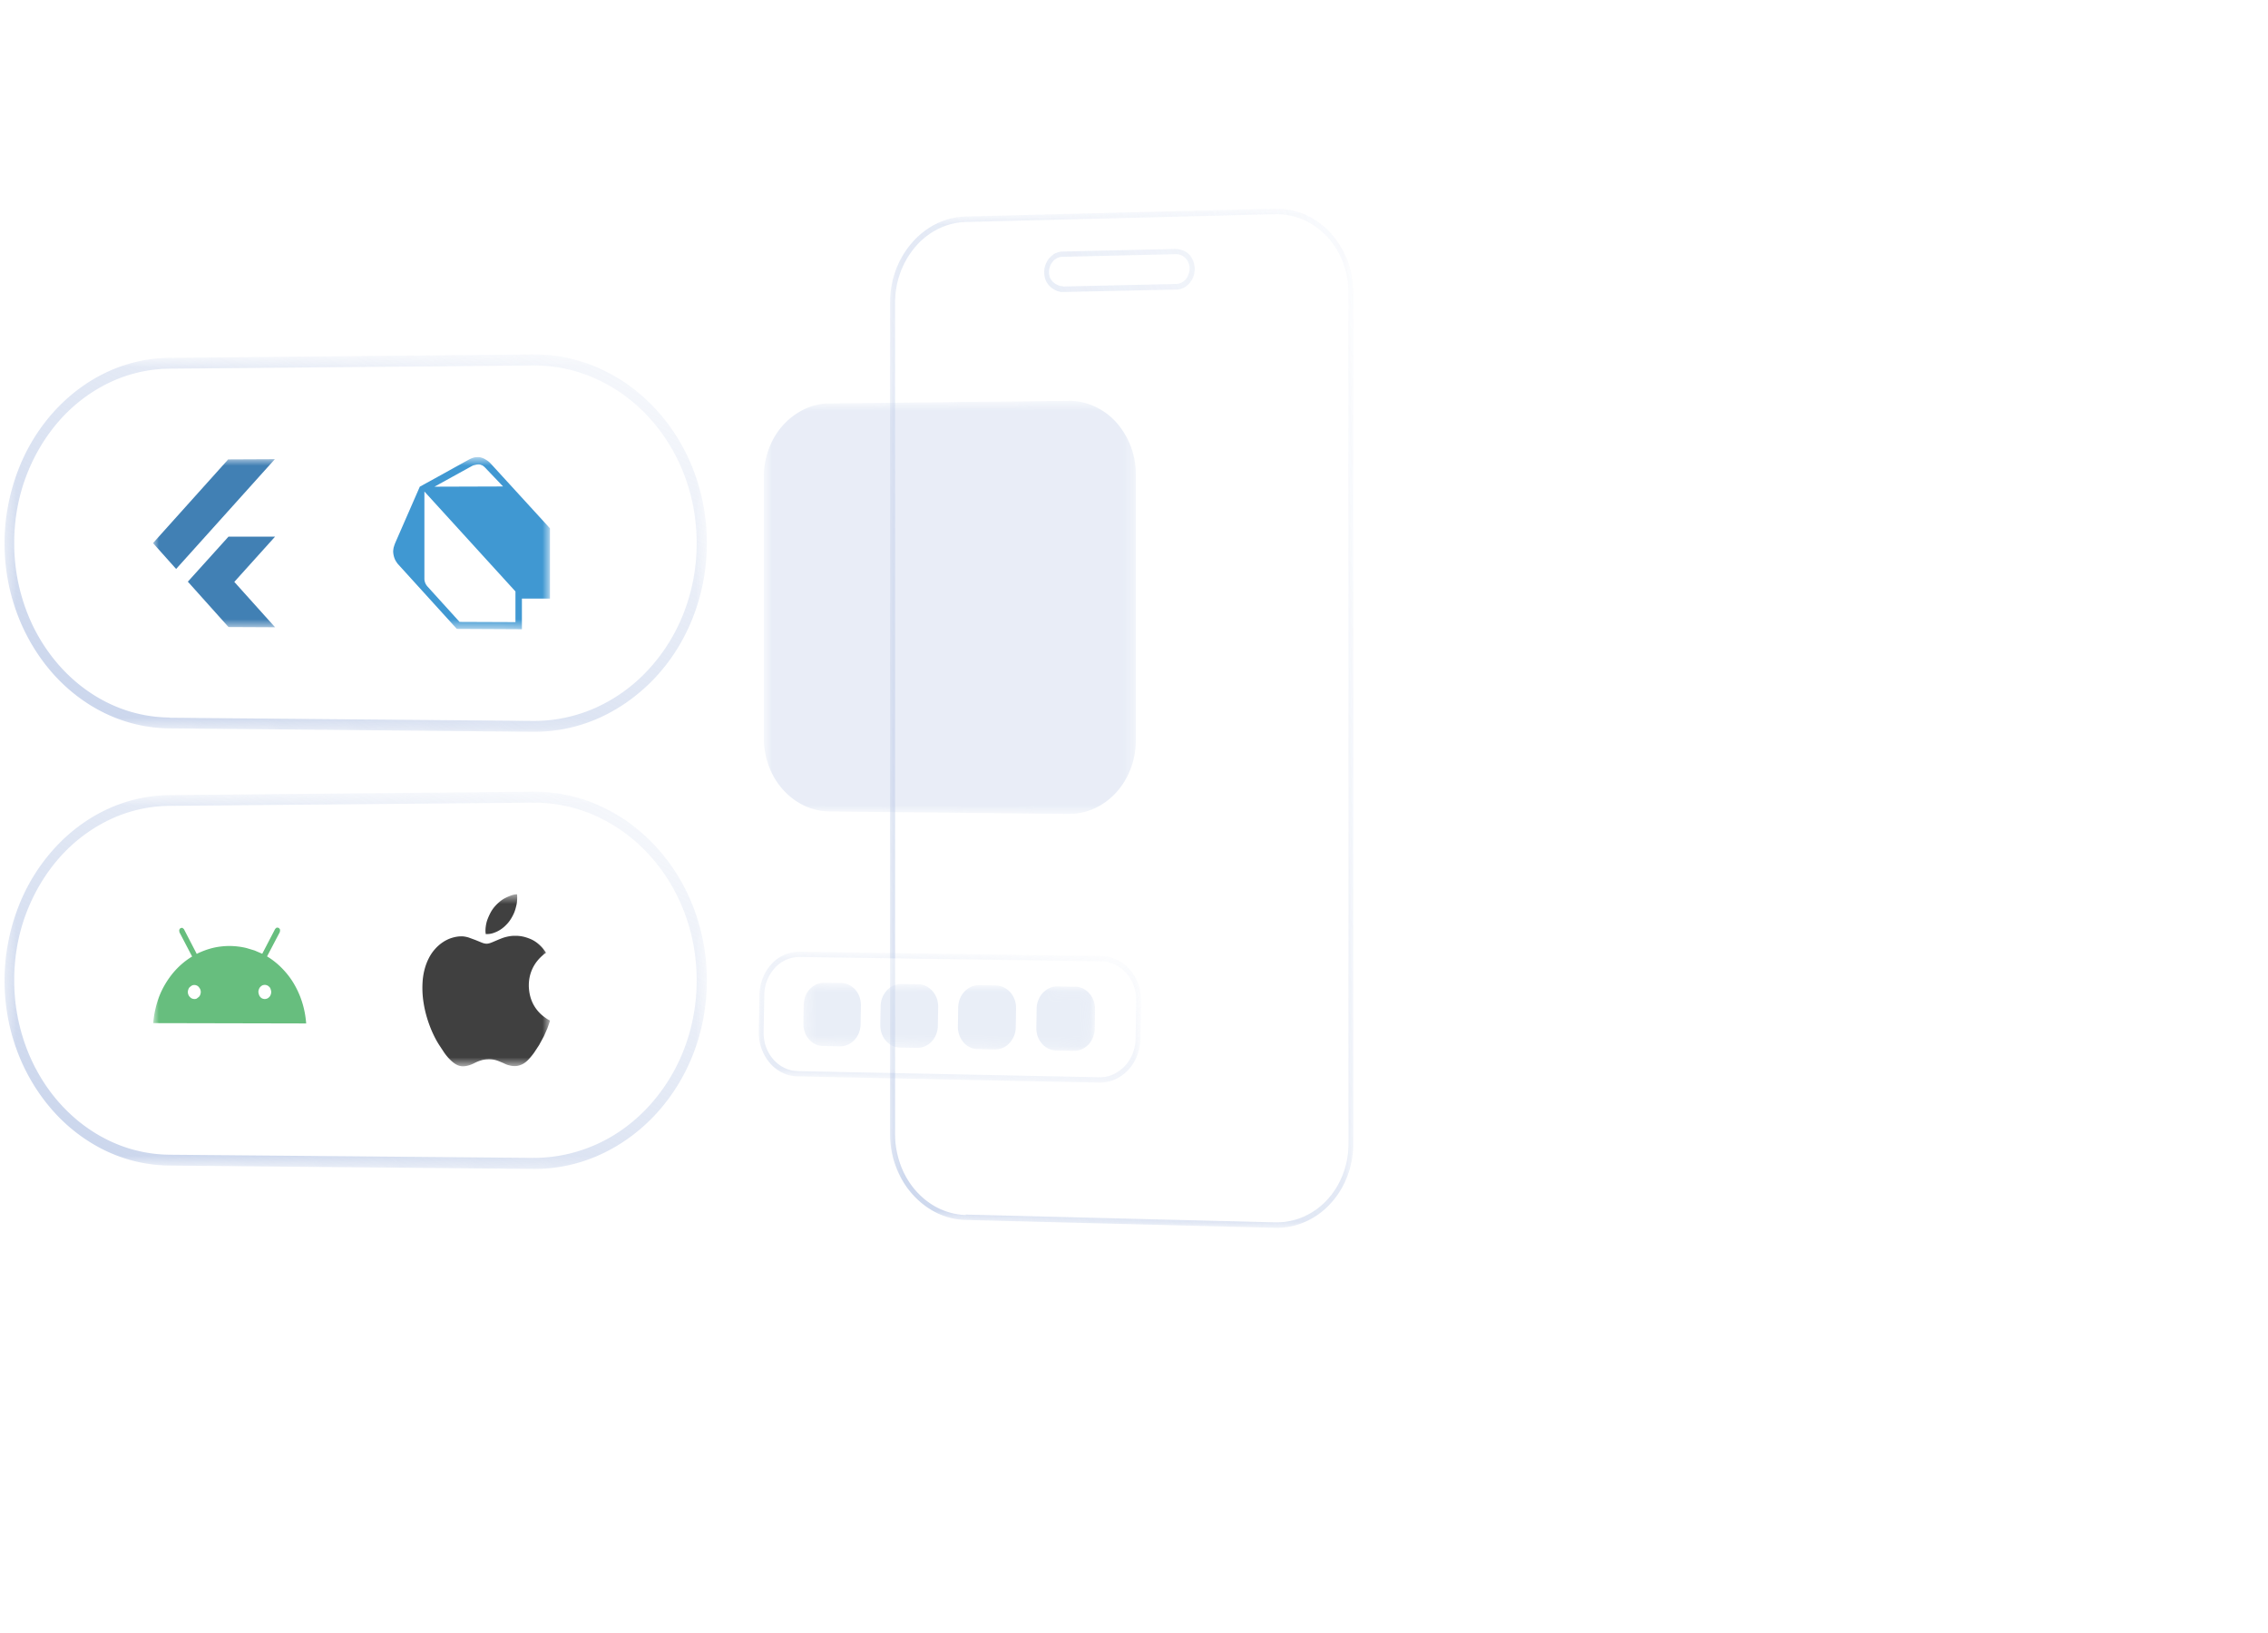 <svg xmlns:xlink="http://www.w3.org/1999/xlink" xmlns="http://www.w3.org/2000/svg" width="207" height="149" fill="none">
    <style><![CDATA[.B{fill:#fff}.C{fill:#B4C4E4}.D{fill-opacity:.75}.E{opacity:.75}.F{fill:#ffffff}]]></style>
    <mask id="A" maskUnits="userSpaceOnUse" x="0" y="72" width="65" height="35">
        <path d="M.415 106.239v-33.53l64.11-.6v34.73l-64.11-.6z" class="B"/>
    </mask>
    <g mask="url(#A)">
        <path d="M48.635 73.268l-33.16.29a13.04 13.04 0 0 0-5.55 1.3c-1.7.82-3.22 1.99-4.5 3.43a16.11 16.11 0 0 0-3.02 5.04c-.71 1.89-1.11 3.97-1.11 6.15s.39 4.26 1.11 6.15 1.75 3.6 3.02 5.04 2.81 2.61 4.5 3.43 3.58 1.28 5.55 1.3l33.16.29c2.05.02 4.01-.42 5.79-1.23s3.4-1.99 4.76-3.45a16.24 16.24 0 0 0 3.22-5.17c.76-1.95 1.18-4.1 1.18-6.35s-.42-4.41-1.18-6.36-1.86-3.7-3.22-5.17a14.82 14.82 0 0 0-4.76-3.46 13.8 13.8 0 0 0-5.79-1.23z"
              fill="url(#P)"/>
        <path d="M15.475 105.388a13.04 13.04 0 0 1-5.55-1.3c-1.7-.82-3.22-1.99-4.5-3.43s-2.31-3.15-3.02-5.04-1.11-3.97-1.11-6.15.39-4.26 1.11-6.15 1.75-3.6 3.02-5.04 2.81-2.61 4.5-3.43 3.58-1.28 5.55-1.3l33.16-.29c2.05-.02 4.01.42 5.79 1.23a14.93 14.93 0 0 1 4.76 3.46c1.36 1.47 2.46 3.22 3.22 5.17s1.18 4.1 1.18 6.36-.42 4.4-1.18 6.35a16.34 16.34 0 0 1-3.22 5.17c-1.36 1.47-2.97 2.65-4.76 3.45s-3.74 1.24-5.79 1.23l-33.16-.29zm33.16-33.13l-33.16.31a13.77 13.77 0 0 0-5.88 1.38c-1.8.87-3.42 2.11-4.78 3.65a17.04 17.04 0 0 0-3.21 5.36 18.68 18.68 0 0 0-1.19 6.52c0 2.31.42 4.51 1.18 6.52s1.86 3.82 3.21 5.35 2.98 2.78 4.78 3.65a13.77 13.77 0 0 0 5.88 1.38l33.16.31a14.46 14.46 0 0 0 6.14-1.3c1.89-.86 3.61-2.11 5.06-3.67a17.33 17.33 0 0 0 3.43-5.49c.81-2.07 1.26-4.35 1.26-6.75s-.45-4.68-1.26-6.75-1.98-3.94-3.43-5.5-3.16-2.81-5.06-3.67a14.49 14.49 0 0 0-6.14-1.3"
              fill="url(#Q)" class="D"/>
    </g>
    <mask id="B" maskUnits="userSpaceOnUse" x="0" y="32" width="65" height="35">
        <path d="M.415 66.339v-33.53l64.11-.61v34.74l-64.11-.6z" class="B"/>
    </mask>
    <g mask="url(#B)">
        <path d="M48.635 33.358l-33.16.29a13.04 13.04 0 0 0-5.55 1.3c-1.7.82-3.22 1.99-4.5 3.43a16.11 16.11 0 0 0-3.02 5.04c-.71 1.89-1.11 3.97-1.11 6.15s.39 4.26 1.11 6.15 1.75 3.6 3.02 5.04 2.81 2.61 4.5 3.43 3.58 1.28 5.55 1.3l33.16.29c2.05.02 4.01-.42 5.79-1.23a14.93 14.93 0 0 0 4.76-3.46c1.36-1.47 2.46-3.22 3.22-5.17s1.18-4.1 1.18-6.36-.42-4.41-1.18-6.36-1.86-3.7-3.22-5.17a14.82 14.82 0 0 0-4.76-3.46 13.8 13.8 0 0 0-5.79-1.23"
              fill="url(#R)"/>
        <path d="M15.475 65.488a13.04 13.04 0 0 1-5.55-1.3c-1.7-.82-3.22-1.99-4.5-3.43a16.11 16.11 0 0 1-3.02-5.04c-.71-1.89-1.11-3.97-1.11-6.15s.39-4.26 1.11-6.15 1.75-3.6 3.02-5.04 2.81-2.61 4.5-3.43 3.58-1.28 5.55-1.3l33.16-.29c2.05-.02 4.01.42 5.79 1.23a14.93 14.93 0 0 1 4.76 3.46c1.36 1.47 2.46 3.22 3.22 5.17s1.18 4.1 1.18 6.36-.42 4.41-1.18 6.36-1.86 3.7-3.22 5.17a14.82 14.82 0 0 1-4.76 3.46 13.8 13.8 0 0 1-5.79 1.23l-33.16-.29m33.16-33.16l-33.16.31a13.77 13.77 0 0 0-5.88 1.38c-1.8.87-3.42 2.12-4.78 3.65a17.04 17.04 0 0 0-3.21 5.36c-.75 2.01-1.19 4.21-1.19 6.52s.42 4.51 1.18 6.52 1.86 3.83 3.21 5.36 2.98 2.78 4.78 3.65a13.77 13.77 0 0 0 5.88 1.38l33.16.31a14.46 14.46 0 0 0 6.14-1.3c1.89-.86 3.61-2.12 5.06-3.67s2.62-3.42 3.43-5.5 1.26-4.36 1.26-6.75-.45-4.67-1.26-6.75-1.98-3.94-3.43-5.5-3.16-2.81-5.06-3.67a14.49 14.49 0 0 0-6.14-1.3"
              fill="url(#S)" class="D"/>
    </g>
    <g filter="url(#O)">
        <mask id="C" maskUnits="userSpaceOnUse" x="147" y="28" width="3" height="1">
            <path d="M148.215 28.29l.82.1c-.07 0-.15-.02-.22-.02s-.15-.01-.22-.01h-.23-.23l-.82-.1h.23.23l.22.01c.07.01.15.01.22.02z"
                  class="B"/>
        </mask>
        <g mask="url(#C)" class="C">
            <path d="M148.215 28.29l.82.1c-.07 0-.15-.02-.22-.02s-.15-.01-.22-.01h-.23-.23l-.82-.1h.23.23l.22.01c.07.01.15.01.22.02z"/>
        </g>
        <mask id="D" maskUnits="userSpaceOnUse" x="147" y="120" width="3" height="1">
            <path d="M149.045 120.109l-.82.1c-.07 0-.15.02-.22.02l-.22.01h-.23-.23l.82-.1h.23.23l.22-.01c.07-.01.15-.01.22-.02z"
                  class="B"/>
        </mask>
        <g mask="url(#D)" class="C">
            <path d="M147.325 120.249l.82-.1h.23.23l.22-.01c.07-.01.15-.01.22-.02l-.82.1c-.07 0-.15.02-.22.02l-.22.01h-.23-.23z"/>
        </g>
        <mask id="E" maskUnits="userSpaceOnUse" x="148" y="112" width="7" height="9">
            <path d="M149.045 120.109l-.82.1c.82-.1 1.59-.36 2.29-.76s1.32-.93 1.85-1.56.94-1.37 1.23-2.19.45-1.7.45-2.64l.81-.08c0 .93-.16 1.82-.45 2.63s-.71 1.55-1.23 2.18a6.7 6.7 0 0 1-1.84 1.56c-.7.4-1.47.66-2.29.76z"
                  class="B"/>
        </mask>
        <g mask="url(#E)" class="F">
            <path d="M154.035 113.068l.81-.08c0 .93-.16 1.82-.45 2.63s-.71 1.55-1.23 2.18a6.7 6.7 0 0 1-1.84 1.56c-.7.4-1.47.66-2.29.76l-.82.1c.82-.1 1.59-.36 2.29-.76s1.32-.93 1.85-1.56.94-1.37 1.23-2.19.45-1.7.45-2.64z"/>
        </g>
        <path d="M154.035 35.44l.81.08v77.459l-.81.09V35.44z" class="F"/>
        <mask id="F" maskUnits="userSpaceOnUse" x="148" y="28" width="7" height="8">
            <path d="M148.215 28.289l.82.1c.82.1 1.59.36 2.29.76a6.7 6.7 0 0 1 1.84 1.56c.52.63.94 1.37 1.23 2.18s.45 1.7.45 2.63l-.81-.08c0-.93-.16-1.82-.45-2.63s-.71-1.55-1.23-2.19-1.15-1.17-1.85-1.56-1.47-.66-2.29-.76v-.01z"
                  class="B"/>
        </mask>
        <g mask="url(#F)" class="F">
            <path d="M148.215 28.289l.82.1c.82.1 1.59.36 2.29.76a6.7 6.7 0 0 1 1.84 1.56c.52.63.94 1.37 1.23 2.18s.45 1.7.45 2.63l-.81-.08c0-.93-.16-1.82-.45-2.63s-.71-1.55-1.23-2.19-1.15-1.17-1.85-1.56-1.47-.66-2.29-.76"/>
        </g>
        <path d="M147.325 28.25c.93-.02 1.81.16 2.61.51s1.53.87 2.14 1.52 1.1 1.43 1.44 2.3.53 1.84.53 2.85v77.63a7.81 7.81 0 0 1-.53 2.85c-.34.87-.83 1.65-1.44 2.3a6.44 6.44 0 0 1-2.14 1.52c-.81.35-1.69.53-2.61.51l-28.18-.71c-.89-.02-1.75-.25-2.52-.63s-1.47-.93-2.05-1.59-1.06-1.45-1.38-2.32-.51-1.82-.51-2.81V36.31c0-.99.18-1.94.51-2.81a7.72 7.72 0 0 1 1.38-2.32c.58-.67 1.28-1.21 2.05-1.59s1.63-.61 2.52-.63l28.18-.71z"
              fill="url(#T)"/>
        <mask id="G" maskUnits="userSpaceOnUse" x="148" y="113" width="8" height="9">
            <path d="M149.175 121.11l-.82.1a7.08 7.08 0 0 0 2.6-.87c.79-.45 1.5-1.06 2.1-1.78s1.07-1.56 1.4-2.49.51-1.93.51-2.99l.81-.08c0 1.06-.18 2.06-.51 2.98a8.17 8.17 0 0 1-1.4 2.48c-.6.72-1.3 1.32-2.09 1.77a7.09 7.09 0 0 1-2.59.87l-.01.01z"
                  class="B"/>
        </mask>
        <g mask="url(#G)" class="C">
            <path d="M154.965 113.09l.81-.08c0 1.06-.18 2.06-.51 2.98a8.17 8.17 0 0 1-1.4 2.48c-.6.72-1.3 1.32-2.09 1.77a7.09 7.09 0 0 1-2.59.87l-.82.1a7.08 7.08 0 0 0 2.6-.87c.79-.45 1.5-1.06 2.1-1.78s1.07-1.56 1.4-2.49.51-1.93.51-2.99"/>
        </g>
        <path d="M154.965 35.42l.81.08V113l-.81.09V35.42z" class="C"/>
        <mask id="H" maskUnits="userSpaceOnUse" x="148" y="27" width="8" height="9">
            <path d="M148.355 27.289l.82.1a6.68 6.68 0 0 1 2.59.87c.79.46 1.5 1.05 2.09 1.77s1.07 1.56 1.4 2.48.51 1.93.51 2.98l-.81-.08c0-1.06-.18-2.07-.51-2.99s-.81-1.76-1.4-2.49-1.3-1.33-2.1-1.78a7.14 7.14 0 0 0-2.6-.87l.01.01z"
                  class="B"/>
        </mask>
        <g mask="url(#H)" class="C">
            <path d="M148.355 27.289l.82.1a6.68 6.68 0 0 1 2.59.87c.79.46 1.5 1.05 2.09 1.77s1.07 1.56 1.4 2.48.51 1.93.51 2.98l-.81-.08c0-1.06-.18-2.07-.51-2.99s-.81-1.76-1.4-2.49-1.3-1.33-2.1-1.78a7.14 7.14 0 0 0-2.6-.87"/>
        </g>
        <path d="M147.325 27.239c1.05-.03 2.05.18 2.97.58s1.74.99 2.43 1.73 1.26 1.63 1.64 2.62a9.06 9.06 0 0 1 .6 3.24v77.67a9.06 9.06 0 0 1-.6 3.24c-.38.99-.95 1.88-1.64 2.62s-1.52 1.33-2.43 1.73-1.92.61-2.97.58l-28.18-.73a6.84 6.84 0 0 1-2.87-.72c-.88-.44-1.67-1.06-2.33-1.81s-1.2-1.65-1.57-2.64a9.12 9.12 0 0 1-.58-3.19v-75.83c0-1.13.21-2.21.58-3.19a8.76 8.76 0 0 1 1.57-2.64c.66-.76 1.46-1.38 2.33-1.81s1.85-.69 2.87-.72l28.18-.73zm6.72 85.82v-77.62a7.85 7.85 0 0 0-.53-2.85c-.34-.87-.83-1.65-1.44-2.3a6.44 6.44 0 0 0-2.14-1.52c-.81-.35-1.69-.53-2.61-.51l-28.18.71c-.89.02-1.75.25-2.52.63s-1.47.93-2.05 1.59-1.06 1.45-1.38 2.32-.51 1.82-.51 2.81v75.88c0 .99.18 1.94.51 2.81a7.72 7.72 0 0 0 1.38 2.32c.58.67 1.28 1.21 2.05 1.59s1.63.61 2.52.63l28.18.71c.93.02 1.81-.16 2.61-.51s1.53-.87 2.14-1.52 1.1-1.43 1.44-2.3a7.85 7.85 0 0 0 .53-2.85"
              class="C"/>
    </g>
    <g opacity=".9">
        <mask id="I" maskUnits="userSpaceOnUse" x="81" y="18" width="43" height="95">
            <path d="M81.235 111.179v-91.24l42.28-1.08v93.39l-42.28-1.07z" class="B"/>
        </mask>
        <g mask="url(#I)">
            <path d="M97.005 26.629c-.17 0-.35-.03-.53-.09s-.34-.16-.49-.27a1.78 1.78 0 0 1-.4-.42c-.11-.16-.19-.33-.24-.52-.04-.17-.06-.35-.06-.51s.02-.33.06-.49.09-.3.17-.44.16-.27.26-.38c.07-.08.16-.16.25-.23s.18-.13.28-.18.2-.09.31-.11l.33-.05 10.33-.24a1.68 1.68 0 0 1 .5.07c.16.05.32.12.46.21a1.75 1.75 0 0 1 .38.34c.11.13.2.29.26.46.07.19.11.38.13.57a1.99 1.99 0 0 1-.03.55c-.03.17-.09.35-.17.51s-.17.3-.29.43c-.08.09-.16.16-.25.23a1.75 1.75 0 0 1-.29.18 1.28 1.28 0 0 1-.31.11 1.76 1.76 0 0 1-.34.04l-10.33.22m19.34-7.08l-28.2.71c-.9.02-1.75.25-2.52.63s-1.47.93-2.05 1.59-1.06 1.45-1.38 2.32-.51 1.82-.51 2.81v75.9c0 .99.18 1.94.51 2.81a7.72 7.72 0 0 0 1.38 2.32c.58.67 1.28 1.21 2.05 1.59s1.63.61 2.52.63l28.2.71c.92.02 1.81-.16 2.61-.51s1.53-.87 2.14-1.52 1.1-1.43 1.44-2.3a7.85 7.85 0 0 0 .53-2.85v-77.65a7.81 7.81 0 0 0-.53-2.85c-.34-.87-.83-1.65-1.44-2.3a6.44 6.44 0 0 0-2.14-1.52c-.81-.35-1.68-.53-2.61-.51"
                  fill="url(#U)"/>
            <path d="M97.005 26.119c-.13 0-.26-.02-.39-.07a1.9 1.9 0 0 1-.37-.2c-.12-.08-.21-.19-.29-.3s-.14-.23-.17-.36c-.03-.12-.04-.24-.04-.36s.01-.24.04-.35.07-.23.12-.33a1.81 1.81 0 0 1 .19-.29 1.07 1.07 0 0 1 .19-.18c.07-.05.14-.1.21-.13s.15-.06.23-.08.16-.03.24-.03l10.33-.24c.13 0 .26.01.38.05s.24.09.34.16.2.15.27.25.14.21.19.33a1.59 1.59 0 0 1 .1.46c.01.15 0 .29-.04.41l-.13.36c-.05.11-.12.2-.19.28a1.07 1.07 0 0 1-.19.18c-.07.05-.14.09-.21.13s-.15.06-.23.08-.16.03-.24.03l-10.33.23m10.28-3.43l-10.33.24c-.11 0-.22.02-.33.05s-.21.07-.31.11-.19.11-.28.18-.17.15-.25.23a1.7 1.7 0 0 0-.26.38c-.07.14-.13.29-.17.44s-.06.32-.06.49a2.22 2.22 0 0 0 .06.51 1.45 1.45 0 0 0 .24.52 1.77 1.77 0 0 0 .4.42c.16.12.32.21.49.27s.35.1.53.09l10.33-.22a1.97 1.97 0 0 0 .34-.04c.11-.02.21-.07.31-.11s.2-.11.29-.18.18-.15.25-.23a2.16 2.16 0 0 0 .29-.43 1.8 1.8 0 0 0 .17-.51c.03-.18.05-.36.03-.55s-.06-.38-.13-.57a2.04 2.04 0 0 0-.26-.46c-.1-.13-.24-.25-.38-.34s-.29-.16-.46-.21-.33-.07-.5-.07m-19.15 88.161c-.9-.02-1.75-.25-2.52-.63s-1.47-.93-2.05-1.59-1.06-1.45-1.38-2.32-.51-1.82-.51-2.81v-75.93c0-.99.18-1.94.51-2.81a7.72 7.72 0 0 1 1.38-2.32c.58-.67 1.28-1.21 2.05-1.59s1.63-.61 2.52-.63l28.2-.71c.92-.02 1.81.16 2.61.51s1.53.87 2.14 1.52 1.1 1.43 1.44 2.3a7.85 7.85 0 0 1 .53 2.85v77.651a7.81 7.81 0 0 1-.53 2.85c-.34.87-.83 1.65-1.44 2.3a6.44 6.44 0 0 1-2.14 1.52c-.81.35-1.68.53-2.61.51l-28.2-.71m28.18-91.81l-28.2.72c-.96.02-1.86.26-2.69.67s-1.57.99-2.19 1.7a8.13 8.13 0 0 0-1.48 2.48c-.35.93-.54 1.94-.54 3v75.881c0 1.06.19 2.07.54 3s.85 1.77 1.48 2.48 1.37 1.29 2.19 1.7 1.74.65 2.69.67l28.2.72c.99.03 1.93-.17 2.79-.55a6.92 6.92 0 0 0 2.28-1.63 7.7 7.7 0 0 0 1.54-2.46 8.44 8.44 0 0 0 .57-3.05v-77.65a8.22 8.22 0 0 0-.57-3.04c-.37-.93-.89-1.77-1.54-2.46s-1.42-1.25-2.28-1.63-1.8-.57-2.79-.55z"
                  fill="url(#V)" class="D"/>
        </g>
    </g>
    <g opacity=".5">
        <mask id="J" maskUnits="userSpaceOnUse" x="69" y="86" width="36" height="13">
            <path d="M69.175 98.169l.2-11.38 34.85.5-.2 11.6-34.85-.72z" class="B"/>
        </mask>
        <g mask="url(#J)">
            <path d="M100.495 87.74l-27.53-.4a2.98 2.98 0 0 0-1.23.26 3.07 3.07 0 0 0-1.02.74c-.29.32-.53.69-.7 1.11a3.83 3.83 0 0 0-.27 1.36l-.06 3.37a4.1 4.1 0 0 0 .22 1.37 3.54 3.54 0 0 0 .66 1.13c.28.32.62.59.99.77s.79.29 1.22.3l27.53.56c.45 0 .88-.08 1.27-.26a3.37 3.37 0 0 0 1.05-.75c.3-.32.55-.7.72-1.12a3.91 3.91 0 0 0 .28-1.39l.06-3.43c0-.5-.08-.97-.23-1.4s-.39-.82-.68-1.15-.64-.59-1.03-.78-.81-.29-1.26-.3"
                  fill="url(#W)"/>
            <path d="M72.785 97.749c-.44 0-.85-.12-1.22-.3s-.71-.45-.99-.77a3.54 3.54 0 0 1-.66-1.13 3.86 3.86 0 0 1-.22-1.37l.06-3.37c0-.49.11-.95.27-1.36s.41-.79.7-1.11a3.07 3.07 0 0 1 1.02-.74c.38-.17.8-.26 1.23-.26l27.53.4a2.82 2.82 0 0 1 1.26.3c.38.19.74.45 1.03.78s.52.72.68 1.15.24.9.23 1.4l-.06 3.43c0 .49-.11.96-.28 1.39s-.42.81-.72 1.12a3.54 3.54 0 0 1-1.05.75c-.39.18-.82.27-1.27.26l-27.53-.56m27.72-10.51l-27.53-.39a3.52 3.52 0 0 0-1.41.29 3.42 3.42 0 0 0-1.16.84c-.33.36-.6.78-.79 1.26s-.3 1-.31 1.55l-.06 3.37c0 .55.08 1.08.26 1.56s.43.92.75 1.29.7.67 1.13.88.9.33 1.39.34l27.52.57a3.39 3.39 0 0 0 1.45-.29 3.75 3.75 0 0 0 1.2-.85 4.25 4.25 0 0 0 .82-1.28c.2-.48.31-1.02.32-1.58l.06-3.43c0-.56-.09-1.1-.27-1.59a4.22 4.22 0 0 0-.78-1.31c-.33-.38-.73-.68-1.17-.89a3.5 3.5 0 0 0-1.44-.34"
                  fill="url(#X)" class="D"/>
        </g>
    </g>
    <g opacity=".3">
        <mask id="K" maskUnits="userSpaceOnUse" x="69" y="36" width="35" height="39">
            <path d="M69.715 73.989v-37.11l33.96-.35v37.81l-33.96-.35z" class="B"/>
        </mask>
        <g mask="url(#K)" class="C">
            <path d="M97.495 36.59l-21.8.23c-.83 0-1.62.2-2.33.55a6.33 6.33 0 0 0-1.9 1.44c-.54.6-.98 1.32-1.28 2.12a7.35 7.35 0 0 0-.47 2.59v23.84a7.35 7.35 0 0 0 .47 2.59c.3.8.74 1.52 1.28 2.12s1.19 1.1 1.9 1.44 1.5.54 2.33.55l21.8.23c.85 0 1.66-.17 2.4-.51a6.11 6.11 0 0 0 1.96-1.43 6.69 6.69 0 0 0 1.32-2.14 7.32 7.32 0 0 0 .49-2.63V43.29a7.15 7.15 0 0 0-.49-2.63 7.06 7.06 0 0 0-1.32-2.14c-.55-.61-1.22-1.09-1.96-1.43s-1.55-.51-2.4-.51"/>
        </g>
    </g>
    <mask id="L" maskUnits="userSpaceOnUse" x="73" y="89" width="27" height="7">
        <path d="M73.285 95.44l.1-5.77 26.59.42-.11 5.85-26.58-.5z" class="B"/>
    </mask>
    <g mask="url(#L)" class="C">
        <path opacity=".3"
              d="M76.765 89.719l-1.55-.02c-.25 0-.49.05-.71.15s-.42.24-.59.42-.31.4-.4.64-.15.51-.16.79l-.03 1.72c0 .28.04.55.13.79a2.1 2.1 0 0 0 .38.65 1.86 1.86 0 0 0 .57.44c.21.1.46.17.71.17l1.55.03c.25 0 .5-.05.72-.15s.42-.24.59-.42.31-.4.41-.64a2.27 2.27 0 0 0 .16-.79l.03-1.72c0-.28-.04-.55-.13-.8a1.99 1.99 0 0 0-.38-.65c-.16-.18-.36-.34-.58-.44s-.46-.17-.71-.17m7.04.11l-1.56-.02c-.25 0-.5.05-.72.15s-.42.24-.59.43-.31.4-.41.64a2.27 2.27 0 0 0-.16.79l-.03 1.72c0 .28.04.55.13.8a1.99 1.99 0 0 0 .38.65 1.97 1.97 0 0 0 .58.45 1.58 1.58 0 0 0 .71.17l1.56.03a1.72 1.72 0 0 0 .72-.15c.22-.1.43-.24.6-.42s.31-.4.41-.64a2.27 2.27 0 0 0 .16-.79l.03-1.73c0-.28-.04-.55-.13-.8a1.99 1.99 0 0 0-.39-.66 1.93 1.93 0 0 0-.58-.45 1.59 1.59 0 0 0-.72-.17m7.12.111l-1.57-.02a1.8 1.8 0 0 0-.73.15c-.23.1-.43.25-.6.43s-.31.4-.41.64a2.28 2.28 0 0 0-.16.8l-.03 1.73c0 .28.04.55.13.8a2.15 2.15 0 0 0 .38.66c.16.19.36.34.58.45a1.59 1.59 0 0 0 .72.17l1.57.03c.26 0 .51-.05.73-.15s.43-.24.6-.43.31-.4.41-.64.16-.51.16-.8l.03-1.73c0-.28-.04-.56-.13-.8s-.22-.47-.39-.66-.36-.34-.59-.45-.47-.17-.73-.17m7.2.109l-1.58-.03c-.26 0-.51.05-.73.15s-.43.25-.6.43-.31.4-.41.65-.16.51-.16.8l-.03 1.74c0 .28.04.56.13.8s.22.47.39.66.36.34.59.45.47.17.73.17l1.58.03c.26 0 .51-.05.74-.15s.43-.25.6-.43.31-.4.41-.65.16-.52.16-.8l.03-1.74c0-.29-.04-.56-.13-.81a1.99 1.99 0 0 0-.39-.66 1.97 1.97 0 0 0-.59-.45c-.22-.11-.47-.17-.73-.17"/>
    </g>
    <mask id="M" maskUnits="userSpaceOnUse" x="13" y="41" width="38" height="17">
        <path d="M13.965 57.289v-15.44l36.23-.15v15.75l-36.23-.16z" class="B"/>
    </mask>
    <g mask="url(#M)">
        <path d="M25.105 48.978h-4.25l-3.71 4.11 3.71 4.14 4.25.02-3.72-4.14 3.72-4.13zm-4.26-7.07l-6.88 7.66 2.11 2.36 9.01-10.02-4.24.02"
              fill="#02569b" class="E"/>
        <path d="M41.945 56.759l-2.92-3.22a1.18 1.18 0 0 1-.17-.24 1.17 1.17 0 0 1-.09-.24c-.02-.08-.03-.16-.03-.25v-.26-7.69l8.31 9.12v2.8l-5.09-.02m-2.3-12.34l3.46-1.91s.02 0 .05-.02a.4.4 0 0 1 .13-.04l.17-.04a1.1 1.1 0 0 1 .18-.02c.07 0 .14 0 .2.02l.16.06c.05.02.1.06.14.09a1.42 1.42 0 0 1 .13.12l.41.43.41.43.41.43.41.43-6.26.02zm3.97-2.7l-.21.01c-.07.01-.14.02-.2.04l-.2.07-.19.09-1.34.74-1.48.82-1.2.66-.49.27-2.25 5.15-.06.16-.06.19c-.02.06-.03.13-.04.19l-.02.17c0 .11.01.23.03.34s.05.22.09.33a1.4 1.4 0 0 0 .15.3c.06.09.12.19.2.27l5.34 5.88 5.94.03v-2.8h2.56v-6.41l-5.48-5.99s-.03-.03-.09-.08a1.91 1.91 0 0 0-.24-.17c-.1-.06-.21-.13-.32-.17s-.23-.08-.35-.09h-.02-.06"
              fill="#0175c2" class="E"/>
    </g>
    <mask id="N" maskUnits="userSpaceOnUse" x="13" y="81" width="38" height="17">
        <path d="M13.995 97.199v-15.44l36.18-.15v15.74l-36.18-.15z" class="B"/>
    </mask>
    <g mask="url(#N)">
        <path d="M17.745 91.178c-.08 0-.16-.02-.23-.05s-.13-.08-.19-.14-.1-.13-.13-.2-.05-.16-.05-.25.02-.17.05-.25.07-.15.13-.2.12-.1.19-.14.15-.05.23-.05.15.02.22.05a.49.49 0 0 1 .18.14c.05.06.1.13.13.2s.05.16.05.25-.02.17-.05.25-.07.15-.13.2l-.18.14c-.06.04-.14.05-.22.05zm6.42 0c-.08 0-.16-.02-.23-.05a.49.49 0 0 1-.18-.14.55.55 0 0 1-.12-.21c-.02-.08-.05-.16-.05-.25s.02-.17.05-.25a.56.56 0 0 1 .12-.2c.05-.05.12-.11.18-.14s.15-.05.23-.05.16.02.23.05.13.08.19.14.1.13.12.21.05.16.05.25-.02.17-.05.25a.56.56 0 0 1-.12.2.67.67 0 0 1-.19.14c-.07.03-.15.05-.23.05zm1.1-6.53l-.15.13-1.18 2.27-.7-.3-.73-.22c-.25-.06-.51-.11-.77-.14s-.53-.05-.8-.05-.54.02-.8.05-.52.08-.76.14a6.83 6.83 0 0 0-.73.23c-.24.09-.47.19-.69.3l-1.17-2.26-.14-.12-.18.03-.11.16.02.21 1.16 2.22c-.5.3-.96.67-1.37 1.09s-.77.9-1.08 1.42-.56 1.08-.74 1.68-.31 1.23-.36 1.89l13.96.03c-.05-.66-.17-1.3-.36-1.91s-.44-1.17-.75-1.7-.68-1-1.09-1.42-.87-.79-1.37-1.09l1.17-2.23.02-.21-.11-.16-.19-.03"
              fill="#34a853" class="E"/>
        <path d="M46.945 85.409c-.27 0-.54.05-.78.11s-.48.16-.7.25l-.59.25c-.18.07-.33.11-.46.11-.14 0-.3-.04-.47-.11l-.56-.23-.63-.23c-.22-.06-.44-.11-.67-.1-.3 0-.6.06-.88.15s-.56.23-.81.4-.49.38-.7.62a3.85 3.85 0 0 0-.55.81c-.31.6-.49 1.27-.56 1.97a8.55 8.55 0 0 0 .08 2.14c.11.71.31 1.42.55 2.06s.53 1.23.84 1.72l.46.7a4.68 4.68 0 0 0 .52.64c.19.19.37.35.58.47s.42.18.65.18h.02.02a2.13 2.13 0 0 0 .59-.12c.18-.06.34-.14.5-.22a3.38 3.38 0 0 1 .54-.21c.2-.06.43-.09.71-.09a2.17 2.17 0 0 1 .68.1c.19.06.36.14.53.21s.32.16.5.21.37.1.6.1h.03c.26 0 .48-.07.69-.17s.4-.26.57-.44a6.27 6.27 0 0 0 .5-.61l.46-.7.44-.81.31-.7.18-.51.07-.22s-.13-.05-.31-.17-.42-.29-.66-.54-.48-.57-.66-.98-.3-.91-.31-1.5c0-.5.09-.93.23-1.3a3.47 3.47 0 0 1 .52-.92c.19-.24.39-.43.54-.56a1.95 1.95 0 0 1 .28-.21c-.21-.34-.46-.61-.71-.82s-.51-.36-.76-.46-.48-.17-.68-.21-.37-.05-.48-.06h-.06-.06-.06-.05m.23-3.79c-.18 0-.37.04-.56.11s-.38.15-.57.25-.37.23-.53.37-.32.3-.45.46c-.12.15-.23.31-.33.5a5.46 5.46 0 0 0-.27.6c-.08.21-.13.43-.16.66s-.04.45 0 .68h.03.03.03.03c.19 0 .38-.03.56-.09s.37-.14.54-.24.34-.22.49-.36.29-.28.41-.44c.13-.17.24-.35.34-.54a3.09 3.09 0 0 0 .25-.62c.06-.22.12-.44.14-.66s.03-.46 0-.69"
              class="E" fill="#000000"/>
    </g>
    <defs>
        <filter id="O" x="106.795" y=".236" width="143.98" height="148.016" filterUnits="userSpaceOnUse"
                color-interpolation-filters="sRGB">
            <feFlood flood-opacity="0" result="A"/>
            <feColorMatrix in="SourceAlpha" values="0 0 0 0 0 0 0 0 0 0 0 0 0 0 0 0 0 0 127 0"/>
            <feOffset dx="4"/>
            <feGaussianBlur stdDeviation="4.5"/>
            <feColorMatrix values="0 0 0 0 0.259 0 0 0 0 0.392 0 0 0 0 0.659 0 0 0 0.1 0"/>
            <feBlend in2="A" result="C"/>
            <feColorMatrix in="SourceAlpha" values="0 0 0 0 0 0 0 0 0 0 0 0 0 0 0 0 0 0 127 0"/>
            <feOffset dx="17"/>
            <feGaussianBlur stdDeviation="8.5"/>
            <feColorMatrix values="0 0 0 0 0.259 0 0 0 0 0.392 0 0 0 0 0.659 0 0 0 0.09 0"/>
            <feBlend in2="C" result="D"/>
            <feColorMatrix in="SourceAlpha" values="0 0 0 0 0 0 0 0 0 0 0 0 0 0 0 0 0 0 127 0"/>
            <feOffset dx="38"/>
            <feGaussianBlur stdDeviation="11.5"/>
            <feColorMatrix values="0 0 0 0 0.259 0 0 0 0 0.392 0 0 0 0 0.659 0 0 0 0.05 0"/>
            <feBlend in2="D" result="E"/>
            <feColorMatrix in="SourceAlpha" values="0 0 0 0 0 0 0 0 0 0 0 0 0 0 0 0 0 0 127 0"/>
            <feOffset dx="68"/>
            <feGaussianBlur stdDeviation="13.5"/>
            <feColorMatrix values="0 0 0 0 0.259 0 0 0 0 0.392 0 0 0 0 0.659 0 0 0 0.01 0"/>
            <feBlend in2="E"/>
            <feBlend in="SourceGraphic"/>
        </filter>
        <linearGradient id="P" x1="63.585" y1="73.268" x2="36.898" y2="124.325" xlink:href="#Y">
            <stop stop-color="#ffffff"/>
            <stop offset="1" stop-color="#ffffff" stop-opacity=".25"/>
        </linearGradient>
        <linearGradient id="Q" x1="64.515" y1="72.258" x2="35.668" y2="125.735" xlink:href="#Y">
            <stop stop-color="#B4C4E4" stop-opacity=".1"/>
            <stop offset="1" stop-color="#B4C4E4"/>
        </linearGradient>
        <linearGradient id="R" x1="63.585" y1="33.338" x2="36.872" y2="84.413" xlink:href="#Y">
            <stop stop-color="#ffffff"/>
            <stop offset="1" stop-color="#ffffff" stop-opacity=".25"/>
        </linearGradient>
        <linearGradient id="S" x1="64.515" y1="32.348" x2="35.655" y2="85.833" xlink:href="#Y">
            <stop stop-color="#B4C4E4" stop-opacity=".1"/>
            <stop offset="1" stop-color="#B4C4E4"/>
        </linearGradient>
        <linearGradient id="T" x1="154.045" y1="28.248" x2="85.253" y2="59.047" xlink:href="#Y">
            <stop stop-color="#ffffff"/>
            <stop offset="1" stop-color="#ffffff" stop-opacity=".25"/>
        </linearGradient>
        <linearGradient id="U" x1="123.055" y1="19.539" x2="54.234" y2="50.356" xlink:href="#Y">
            <stop stop-color="#ffffff"/>
            <stop offset="1" stop-color="#ffffff" stop-opacity=".25"/>
        </linearGradient>
        <linearGradient id="V" x1="123.515" y1="19.037" x2="53.449" y2="50.748" xlink:href="#Y">
            <stop stop-color="#B4C4E4" stop-opacity=".1"/>
            <stop offset="1" stop-color="#B4C4E4"/>
        </linearGradient>
        <linearGradient id="W" x1="103.685" y1="87.34" x2="97.235" y2="107.246" xlink:href="#Y">
            <stop stop-color="#ffffff"/>
            <stop offset="1" stop-color="#ffffff" stop-opacity=".25"/>
        </linearGradient>
        <linearGradient id="X" x1="104.155" y1="86.859" x2="96.786" y2="108.288" xlink:href="#Y">
            <stop stop-color="#B4C4E4" stop-opacity=".1"/>
            <stop offset="1" stop-color="#B4C4E4"/>
        </linearGradient>
        <linearGradient id="Y" gradientUnits="userSpaceOnUse"/>
    </defs>
</svg>